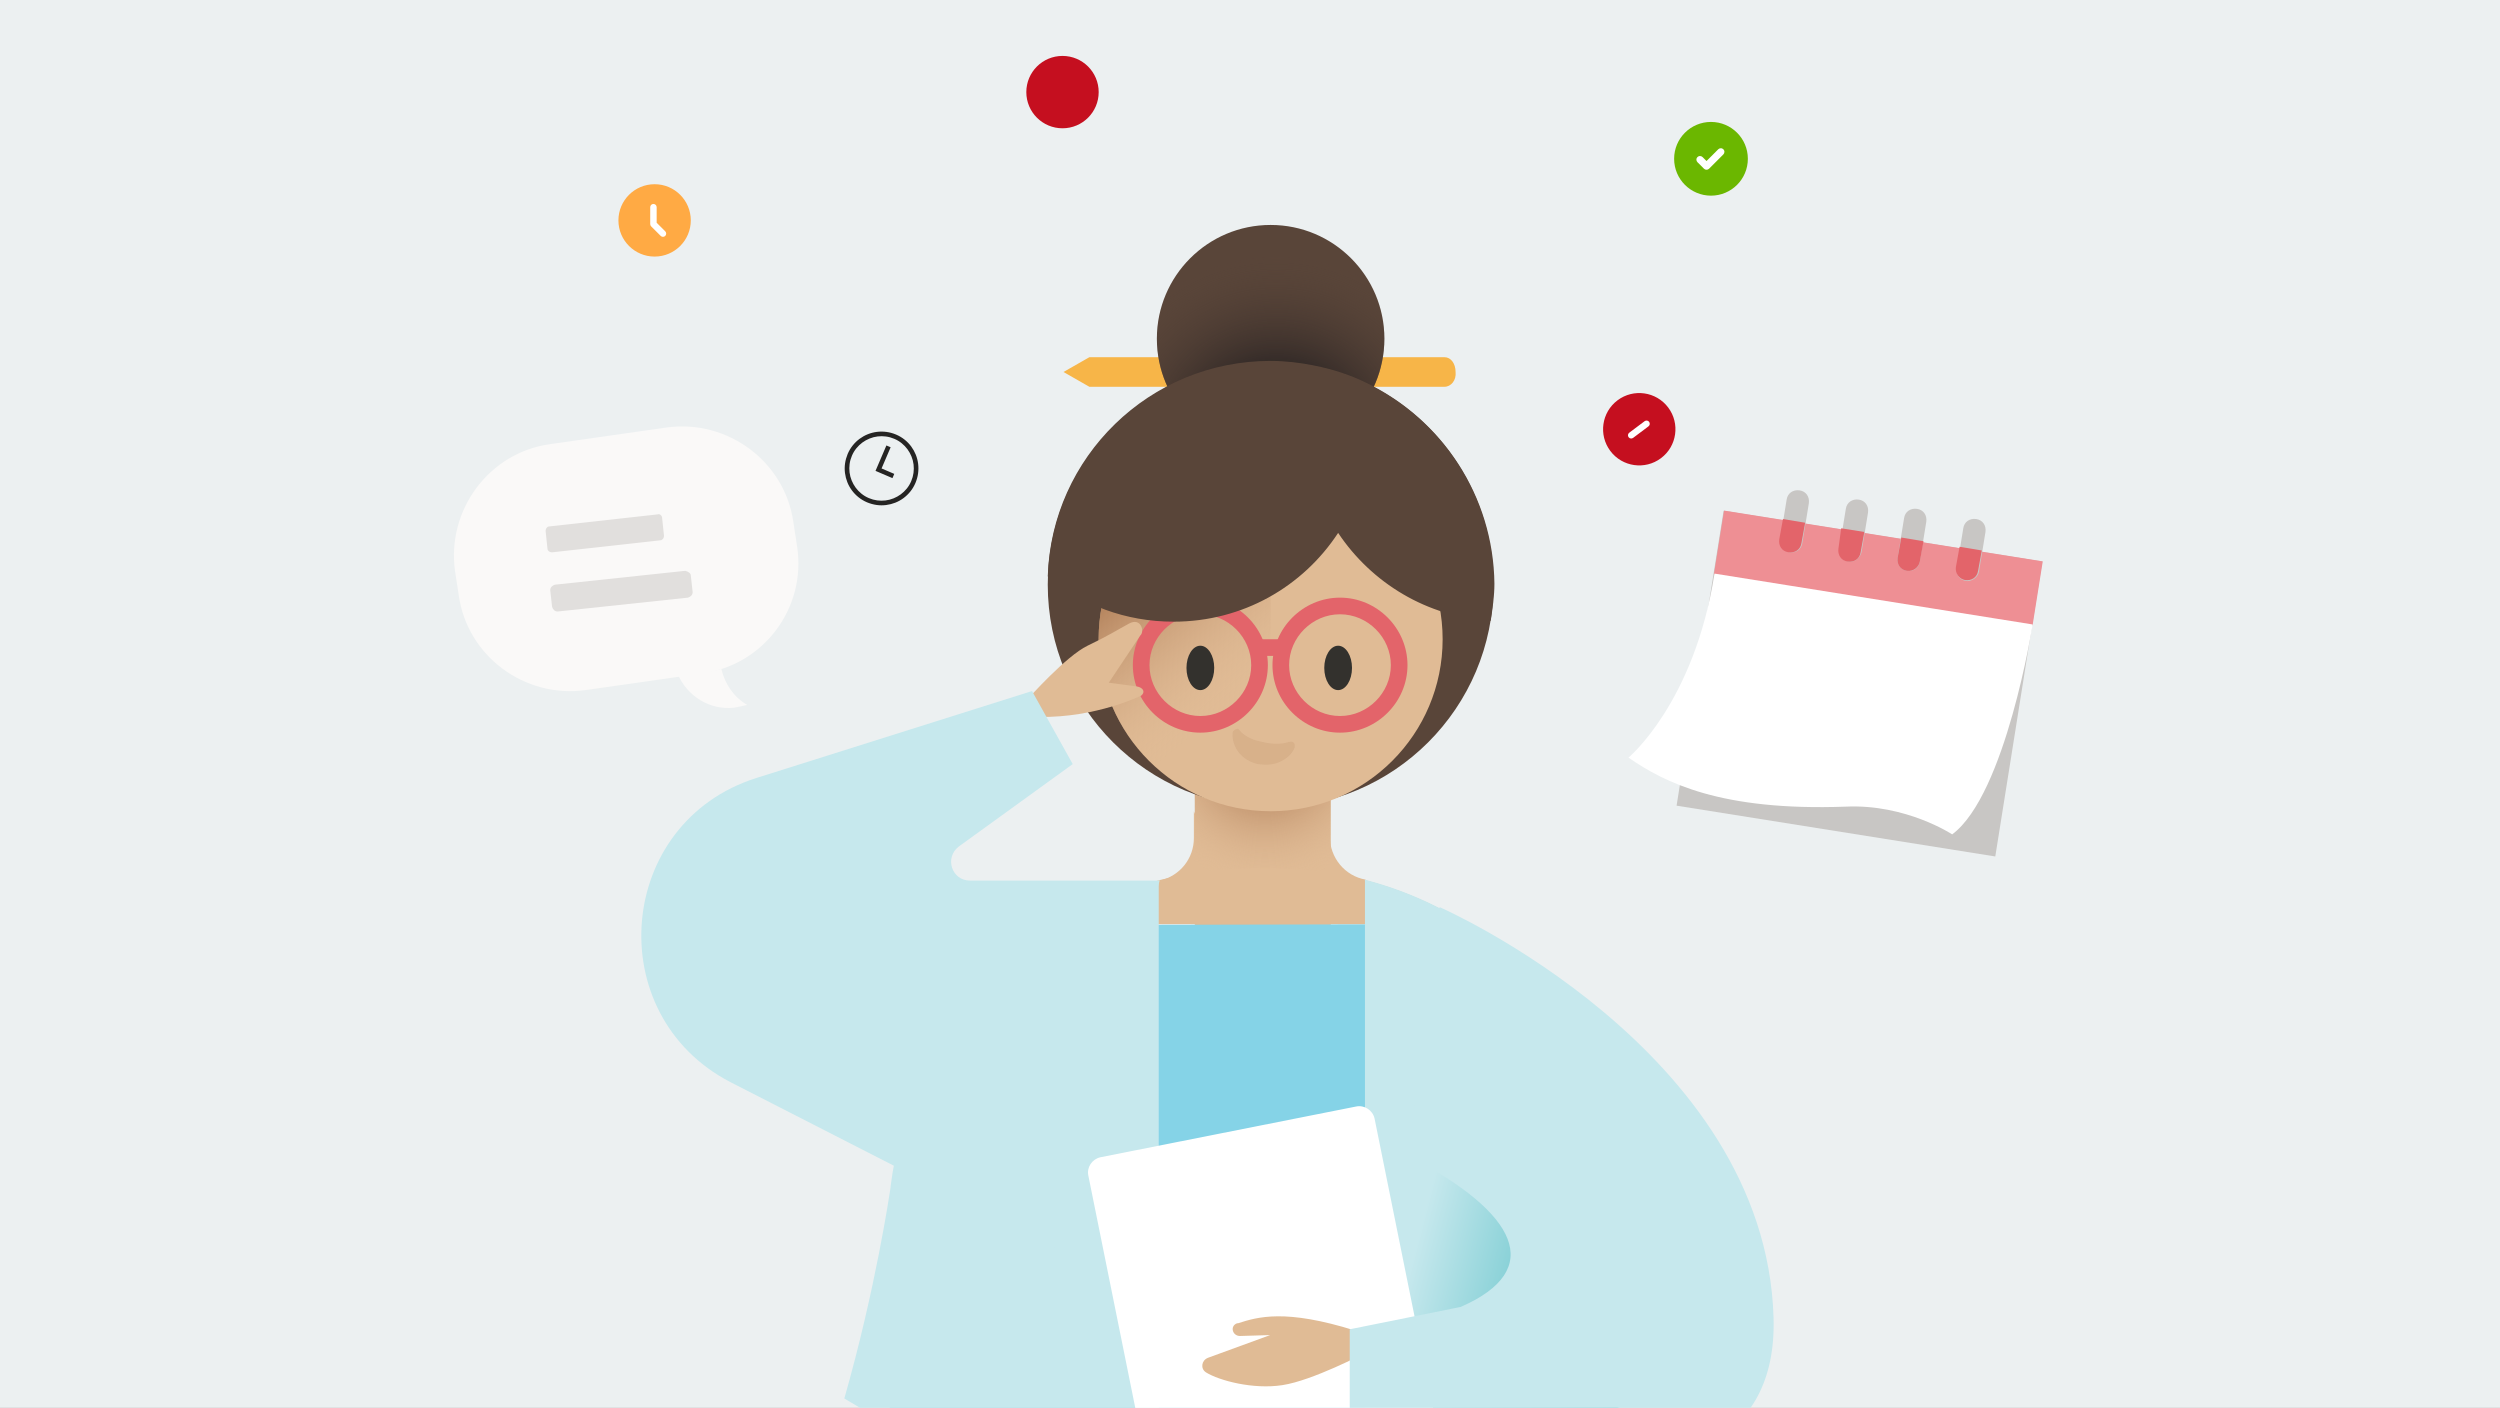 <svg width="760" height="428" viewBox="0 0 760 428" fill="none" xmlns="http://www.w3.org/2000/svg">
<rect x="0" y="0" width="760" height="428" fill="#808080" stroke="none"/>
<g clip-path="url(#clip0)">
<rect width="760" height="428" fill="#ECF0F1"/>
<path d="M166.429 166.781L165.867 161.44C165.867 160.596 166.429 160.034 166.991 160.034L199.883 156.379C200.727 156.379 201.289 156.942 201.289 157.504L201.851 162.845C201.851 163.689 201.289 164.251 200.727 164.251L167.835 167.906C166.991 167.906 166.429 167.343 166.429 166.781Z" fill="#FAF9F8"/>
<path d="M209.442 181.681L169.803 185.898C168.96 185.898 168.397 185.335 168.116 184.492L167.554 179.432C167.554 178.588 168.116 178.026 168.96 177.745L208.599 173.528C209.442 173.528 210.004 174.09 210.285 174.934L210.848 179.994C210.848 181.119 210.285 181.681 209.442 181.681Z" fill="#FAF9F8"/>
<path d="M213.377 204.733L177.955 209.794C159.401 212.324 141.971 199.392 139.441 180.837L138.316 173.528C135.786 154.974 148.718 137.544 167.272 135.014L202.695 129.953C221.249 127.423 238.679 140.355 241.209 158.909L242.334 166.219C245.145 184.773 232.213 202.203 213.377 204.733Z" fill="#FAF9F8"/>
<path d="M206.068 205.014C208.879 211.48 215.626 215.978 223.217 215.135C224.622 214.854 226.028 214.573 227.152 214.292C223.217 212.043 220.405 208.107 219.281 203.328C217.594 203.89 215.626 204.171 213.658 204.452L206.068 205.014Z" fill="#FAF9F8"/>
<path d="M210.004 174.934L210.566 179.994C210.566 180.837 210.004 181.4 209.161 181.681L169.522 185.898C168.678 185.898 168.116 185.335 167.835 184.492L167.273 179.432C167.273 178.588 167.835 178.026 168.678 177.745L208.317 173.528C209.442 173.809 210.004 174.371 210.004 174.934Z" fill="#E1DFDD"/>
<path d="M201.289 157.504L201.851 162.845C201.851 163.689 201.289 164.251 200.727 164.251L167.835 167.906C166.991 167.906 166.429 167.343 166.429 166.781L165.867 161.44C165.867 160.596 166.429 160.034 166.991 160.034L199.883 156.379C200.446 156.098 201.289 156.66 201.289 157.504Z" fill="#E1DFDD"/>
<path d="M523.972 155.256L509.68 244.926L606.567 260.369L620.86 170.7L523.972 155.256Z" fill="#C8C6C4"/>
<path d="M524.113 155.218L521.015 174.651L617.902 190.094L621 170.661L524.113 155.218Z" fill="#EE8F94"/>
<path d="M597.68 176.621C595.712 176.339 594.587 174.653 594.868 172.685L596.836 160.596C597.117 158.628 598.804 157.504 600.772 157.785C602.74 158.066 603.865 159.753 603.583 161.721L601.616 173.809C601.334 175.496 599.366 176.902 597.68 176.621Z" fill="#C8C6C4"/>
<path d="M579.687 173.528C577.719 173.247 576.595 171.56 576.876 169.592L578.844 157.504C579.125 155.536 580.812 154.411 582.78 154.693C584.747 154.974 585.872 156.66 585.591 158.628L583.623 170.717C583.342 172.685 581.655 173.809 579.687 173.528Z" fill="#C8C6C4"/>
<path d="M561.975 170.717C560.007 170.436 558.883 168.749 559.164 166.781L561.132 154.693C561.413 152.725 563.1 151.6 565.068 151.881C567.036 152.162 568.16 153.849 567.879 155.817L565.911 167.906C565.349 169.873 563.662 170.998 561.975 170.717Z" fill="#C8C6C4"/>
<path d="M543.984 167.906C542.016 167.624 540.891 165.938 541.172 163.97L543.14 151.881C543.421 149.913 545.108 148.789 547.076 149.07C549.044 149.351 550.168 151.038 549.887 153.006L547.919 165.094C547.638 167.062 545.952 168.187 543.984 167.906Z" fill="#C8C6C4"/>
<path d="M617.92 189.834C617.92 189.834 609.768 241.561 593.462 253.65C593.462 253.65 579.406 244.372 561.133 245.216C523.18 246.621 506.031 237.907 495.067 230.316C495.067 230.316 515.027 213.729 521.212 174.372L617.92 189.834Z" fill="white"/>
<path d="M602.458 167.343L601.334 173.528C601.053 175.496 599.366 176.621 597.398 176.339C595.711 176.058 594.306 174.372 594.587 172.404L595.711 166.219L602.458 167.343Z" fill="#E3646A"/>
<path d="M584.747 164.532L583.623 170.717C583.342 172.404 581.655 173.809 579.687 173.528C577.719 173.247 576.595 171.56 576.876 169.592L578 163.408L584.747 164.532Z" fill="#E3646A"/>
<path d="M566.754 161.721L565.63 167.906C565.349 169.873 563.662 170.998 561.694 170.717C559.726 170.436 558.602 168.749 558.883 166.781L559.726 160.596L566.754 161.721Z" fill="#E3646A"/>
<path d="M548.763 158.909L547.638 165.094C547.357 167.062 545.67 168.187 543.703 167.906C541.735 167.624 540.61 165.938 540.891 163.97L542.016 157.785L548.763 158.909Z" fill="#E3646A"/>
<path d="M439.123 117.584H331.17L323.299 113.086L331.17 108.587H439.123C441.091 108.587 442.497 110.555 442.497 113.086C442.778 115.616 441.091 117.584 439.123 117.584Z" fill="#F7B548"/>
<path d="M386.27 137.544C405.367 137.544 420.849 122.062 420.849 102.965C420.849 83.868 405.367 68.386 386.27 68.386C367.173 68.386 351.691 83.868 351.691 102.965C351.691 122.062 367.173 137.544 386.27 137.544Z" fill="#594539"/>
<path d="M386.27 137.544C405.367 137.544 420.849 122.062 420.849 102.965C420.849 83.868 405.367 68.386 386.27 68.386C367.173 68.386 351.691 83.868 351.691 102.965C351.691 122.062 367.173 137.544 386.27 137.544Z" fill="url(#paint0_radial)"/>
<path d="M404.544 209.794H363.218V312.405H404.544V209.794Z" fill="#E0BB95"/>
<path d="M404.262 249.152V254.212C404.262 260.678 408.76 266.3 415.226 267.425L394.142 276.983L404.262 249.152Z" fill="#E0BB95"/>
<path d="M352.536 267.706C358.72 266.3 362.937 260.959 362.937 254.774V246.621L376.994 280.357L352.536 267.706Z" fill="#E0BB95"/>
<path d="M404.544 209.794H363.218V312.405H404.544V209.794Z" fill="url(#paint1_radial)"/>
<path d="M386.27 245.497C423.689 245.497 454.022 215.163 454.022 177.745C454.022 140.327 423.689 109.993 386.27 109.993C348.852 109.993 318.518 140.327 318.518 177.745C318.518 215.163 348.852 245.497 386.27 245.497Z" fill="#594539"/>
<path d="M386.271 246.621C415.149 246.621 438.56 223.21 438.56 194.332C438.56 165.453 415.149 142.042 386.271 142.042C357.392 142.042 333.981 165.453 333.981 194.332C333.981 223.21 357.392 246.621 386.271 246.621Z" fill="#E0BB95"/>
<path d="M386.271 148.789V246.621C357.595 246.621 333.981 223.288 333.981 194.332C333.981 174.653 344.664 157.785 360.688 148.789H386.271Z" fill="url(#paint2_linear)"/>
<path d="M454.023 286.542C451.212 284.574 448.682 282.606 445.871 280.919L321.893 281.2C317.676 283.73 313.74 286.823 309.804 289.915C285.909 309.875 270.447 340.237 270.447 374.254V433.01C302.214 449.877 338.198 459.154 376.713 459.154C421.131 459.154 462.457 446.504 497.598 424.576V374.254C497.598 338.269 480.449 306.502 454.023 286.542Z" fill="#85D3E7"/>
<path d="M445.871 280.919H321.612C338.48 270.236 358.721 264.051 380.087 264.051H387.396C408.762 264.051 428.722 270.236 445.871 280.919Z" fill="#E0BB95"/>
<path d="M270.728 360.76C270.728 360.76 270.728 360.76 270.728 361.041C270.447 362.727 266.23 391.684 256.671 425.138C285.065 442.568 317.395 454.375 352.255 458.03V267.706C308.961 279.232 276.35 315.498 270.728 360.76Z" fill="#C6E8ED"/>
<path d="M414.946 267.425V455.781C449.525 449.877 481.293 436.383 508.843 416.985C500.972 386.905 497.317 362.165 496.755 360.76V360.478C491.132 315.217 458.24 278.67 414.946 267.425Z" fill="url(#paint3_linear)"/>
<path d="M364.906 222.726C353.661 222.726 344.383 213.448 344.383 202.203C344.383 190.958 353.661 181.681 364.906 181.681C376.151 181.681 385.428 190.958 385.428 202.203C385.428 213.448 376.151 222.726 364.906 222.726ZM364.906 186.741C356.472 186.741 349.444 193.769 349.444 202.203C349.444 210.637 356.472 217.665 364.906 217.665C373.34 217.665 380.368 210.637 380.368 202.203C380.368 193.769 373.34 186.741 364.906 186.741Z" fill="#E3646A"/>
<path d="M407.356 222.726C396.111 222.726 386.834 213.448 386.834 202.203C386.834 190.958 396.111 181.681 407.356 181.681C418.601 181.681 427.878 190.958 427.878 202.203C427.878 213.448 418.601 222.726 407.356 222.726ZM407.356 186.741C398.922 186.741 391.894 193.769 391.894 202.203C391.894 210.637 398.922 217.665 407.356 217.665C415.79 217.665 422.818 210.637 422.818 202.203C422.818 193.769 415.79 186.741 407.356 186.741Z" fill="#E3646A"/>
<path d="M390.207 194.332H382.054V199.392H390.207V194.332Z" fill="#E3646A"/>
<path d="M315.989 217.946C333.137 218.228 346.913 211.48 346.913 211.48C348.318 210.356 347.475 208.95 345.507 208.669C343.539 208.388 337.073 207.545 337.073 207.545L346.632 193.207C348.037 192.083 346.913 187.585 343.258 189.552C339.603 191.52 337.073 193.207 330.607 196.299C324.141 199.392 312.615 212.324 312.615 212.324L315.989 217.946Z" fill="#E0BB95"/>
<path d="M352.535 267.706H294.904C289.281 267.706 287.032 260.678 291.53 257.304L326.109 232.284L313.739 210.075L229.963 236.501C187.232 249.995 182.453 308.47 222.092 328.992L320.487 379.314L352.535 267.706Z" fill="#C6E8ED"/>
<g opacity="0.5">
<g opacity="0.5">
<path opacity="0.5" d="M376.712 221.882C377.837 223.288 378.961 223.85 380.086 224.412C381.21 224.975 382.335 225.256 383.741 225.537C384.865 225.818 386.271 226.099 387.676 226.099C389.082 226.099 390.206 226.099 391.893 225.537H392.174C392.737 225.256 393.58 225.818 393.58 226.38C393.58 226.661 393.58 226.942 393.58 227.224C392.737 229.473 390.769 230.878 388.801 231.722C386.833 232.565 384.584 232.565 382.335 232.284C380.086 231.722 378.118 230.597 376.712 228.91C375.307 227.224 374.463 224.693 374.744 222.726C374.744 222.163 375.588 221.601 376.15 221.601C376.15 221.32 376.431 221.601 376.712 221.882Z" fill="#9B643D"/>
</g>
</g>
<path d="M364.905 209.794C367.234 209.794 369.122 206.773 369.122 203.047C369.122 199.32 367.234 196.299 364.905 196.299C362.576 196.299 360.688 199.32 360.688 203.047C360.688 206.773 362.576 209.794 364.905 209.794Z" fill="#33312D"/>
<path d="M406.793 209.794C409.122 209.794 411.01 206.773 411.01 203.047C411.01 199.32 409.122 196.299 406.793 196.299C404.464 196.299 402.576 199.32 402.576 203.047C402.576 206.773 404.464 209.794 406.793 209.794Z" fill="#33312D"/>
<path d="M415.508 116.459C410.447 113.929 405.106 112.242 399.483 111.118C395.266 110.274 390.768 109.712 386.27 109.712C349.443 109.712 319.643 138.949 318.518 175.215C328.92 183.93 342.133 188.99 356.752 188.99C377.837 188.99 396.11 178.307 406.793 162.002C416.913 177.183 433.781 187.585 453.179 188.709C453.741 185.054 454.303 181.119 454.303 177.464C454.022 150.757 438.279 127.423 415.508 116.459Z" fill="#594539"/>
<path d="M436.794 457.476L359.109 472.892C356.567 473.453 354.025 471.771 353.46 469.248L330.86 357.411C330.295 354.888 331.99 352.366 334.533 351.805L412.217 336.389C414.76 335.828 417.302 337.51 417.867 340.033L440.466 451.87C441.031 454.393 439.336 456.915 436.794 457.476Z" fill="white"/>
<path d="M411.932 404.481C390.711 397.842 382.394 400.332 376.372 402.268C376.372 402.268 376.372 402.268 376.085 402.268C373.791 403.098 374.651 406.141 376.946 406.141L386.122 405.865L367.195 412.781C365.188 413.611 364.901 416.101 366.622 417.207C370.636 419.697 380.96 422.464 389.851 421.08C399.027 419.697 414.8 411.398 414.8 411.398L411.932 404.481Z" fill="#E0BB95"/>
<path d="M444.061 397.3L410.318 404.099V434.978C410.318 434.978 541.667 478.889 539.157 400.416C536.647 319.11 437.647 275.766 437.647 275.766L428.166 351.406C461.351 368.687 469.996 385.968 444.061 397.3Z" fill="#C6E8ED"/>
<circle cx="520.141" cy="48.274" r="11.207" fill="#6BB700"/>
<path d="M523.129 45.062C523.282 45.062 523.424 45.091 523.556 45.15C523.691 45.204 523.808 45.281 523.906 45.379C524.005 45.478 524.081 45.595 524.136 45.73C524.194 45.861 524.223 46.003 524.223 46.156C524.223 46.302 524.196 46.443 524.141 46.578C524.087 46.713 524.008 46.831 523.906 46.933L519.561 51.284C519.459 51.386 519.341 51.466 519.206 51.524C519.071 51.579 518.93 51.606 518.784 51.606C518.638 51.606 518.498 51.579 518.363 51.524C518.228 51.466 518.109 51.386 518.007 51.284L516.026 49.303C515.924 49.201 515.844 49.082 515.786 48.947C515.731 48.812 515.704 48.672 515.704 48.526C515.704 48.373 515.733 48.23 515.791 48.099C515.85 47.964 515.928 47.847 516.026 47.749C516.125 47.65 516.24 47.574 516.371 47.519C516.506 47.461 516.65 47.431 516.803 47.431C516.949 47.431 517.09 47.459 517.225 47.513C517.36 47.568 517.478 47.647 517.58 47.749L518.784 48.953L522.352 45.379C522.454 45.277 522.573 45.199 522.708 45.144C522.843 45.089 522.983 45.062 523.129 45.062Z" fill="white"/>
<circle cx="199" cy="67" r="11" fill="#FFAA44"/>
<path d="M202.237 70.325C202.328 70.416 202.398 70.524 202.447 70.647C202.496 70.768 202.521 70.892 202.521 71.019C202.521 71.155 202.494 71.284 202.442 71.404C202.394 71.522 202.325 71.624 202.237 71.712C202.149 71.8 202.045 71.87 201.925 71.922C201.808 71.974 201.681 72 201.544 72C201.274 72 201.043 71.904 200.851 71.712L197.95 68.816C197.859 68.725 197.789 68.62 197.74 68.499C197.691 68.375 197.667 68.25 197.667 68.123V62.981C197.667 62.845 197.691 62.718 197.74 62.601C197.792 62.48 197.862 62.376 197.95 62.288C198.038 62.2 198.141 62.13 198.258 62.078C198.378 62.026 198.507 62 198.644 62C198.78 62 198.907 62.026 199.024 62.078C199.145 62.13 199.249 62.2 199.337 62.288C199.425 62.376 199.495 62.48 199.547 62.601C199.599 62.718 199.625 62.845 199.625 62.981V67.718L202.237 70.325Z" fill="white"/>
<circle cx="498.336" cy="130.488" r="11" transform="rotate(-36.882 498.336 130.488)" fill="#C50F1F"/>
<path d="M499.961 128.041C500.071 127.959 500.188 127.904 500.313 127.875C500.44 127.844 500.566 127.838 500.689 127.855C500.812 127.873 500.93 127.914 501.044 127.979C501.156 128.042 501.253 128.128 501.335 128.237C501.417 128.347 501.474 128.465 501.504 128.593C501.533 128.718 501.539 128.842 501.521 128.965C501.504 129.088 501.462 129.206 501.397 129.32C501.335 129.432 501.249 129.529 501.139 129.611L496.468 133.116C496.359 133.198 496.24 133.255 496.113 133.285C495.988 133.314 495.864 133.319 495.741 133.302C495.618 133.284 495.5 133.244 495.388 133.182C495.277 133.115 495.18 133.027 495.098 132.917C495.016 132.808 494.959 132.692 494.928 132.569C494.897 132.441 494.891 132.316 494.908 132.193C494.926 132.07 494.966 131.952 495.029 131.84C495.094 131.726 495.181 131.628 495.29 131.546L499.961 128.041Z" fill="white"/>
<circle cx="323" cy="28" r="11" fill="#C50F1F"/>
<path d="M263.582 152.71C262.63 152.302 261.77 151.79 261.001 151.175C260.233 150.56 259.559 149.863 258.981 149.083C258.402 148.303 257.938 147.47 257.588 146.582C257.238 145.694 257 144.766 256.875 143.8C256.749 142.833 256.756 141.864 256.894 140.891C257.033 139.919 257.3 138.954 257.694 137.995C258.099 137.05 258.611 136.19 259.229 135.414C259.847 134.639 260.544 133.966 261.321 133.394C262.098 132.822 262.931 132.357 263.822 132.001C264.713 131.644 265.641 131.407 266.604 131.288C267.568 131.169 268.537 131.175 269.513 131.308C270.488 131.44 271.453 131.706 272.408 132.108C273.354 132.513 274.214 133.024 274.989 133.642C275.765 134.26 276.438 134.957 277.01 135.734C277.582 136.511 278.046 137.345 278.403 138.236C278.759 139.126 278.997 140.054 279.116 141.017C279.235 141.981 279.228 142.951 279.096 143.926C278.964 144.901 278.698 145.866 278.296 146.822C277.888 147.774 277.377 148.634 276.762 149.403C276.147 150.171 275.45 150.845 274.67 151.423C273.89 152.002 273.056 152.466 272.168 152.816C271.28 153.166 270.353 153.404 269.386 153.529C268.42 153.655 267.45 153.648 266.478 153.51C265.506 153.371 264.54 153.104 263.582 152.71ZM271.857 133.395C271.032 133.042 270.191 132.809 269.335 132.696C268.478 132.583 267.631 132.577 266.794 132.679C265.957 132.78 265.144 132.992 264.356 133.313C263.567 133.634 262.838 134.04 262.167 134.53C261.497 135.021 260.884 135.608 260.33 136.291C259.775 136.974 259.326 137.726 258.982 138.547C258.629 139.372 258.395 140.213 258.283 141.069C258.17 141.926 258.164 142.772 258.266 143.61C258.367 144.447 258.579 145.26 258.9 146.048C259.221 146.837 259.627 147.566 260.117 148.237C260.608 148.907 261.195 149.52 261.878 150.074C262.561 150.629 263.313 151.078 264.134 151.422C264.959 151.775 265.8 152.008 266.656 152.121C267.512 152.234 268.359 152.24 269.197 152.138C270.034 152.037 270.847 151.825 271.635 151.504C272.423 151.183 273.153 150.777 273.823 150.287C274.494 149.796 275.107 149.209 275.661 148.526C276.216 147.843 276.665 147.091 277.009 146.27C277.362 145.445 277.595 144.604 277.708 143.748C277.821 142.891 277.827 142.045 277.725 141.207C277.623 140.37 277.412 139.557 277.091 138.769C276.77 137.98 276.364 137.251 275.874 136.58C275.383 135.91 274.796 135.297 274.113 134.743C273.43 134.188 272.678 133.739 271.857 133.395ZM267.995 142.409L270.754 135.97L269.466 135.419L266.156 143.145L271.307 145.351L271.858 144.063L267.995 142.409Z" fill="#252423"/>
</g>
<defs>
<radialGradient id="paint0_radial" cx="0" cy="0" r="1" gradientUnits="userSpaceOnUse" gradientTransform="translate(387.992 135.342) scale(57.484)">
<stop offset="0.313" stop-color="#231F20"/>
<stop offset="0.803" stop-color="#493931" stop-opacity="0.286"/>
<stop offset="1" stop-color="#594539" stop-opacity="0"/>
</radialGradient>
<radialGradient id="paint1_radial" cx="0" cy="0" r="1" gradientUnits="userSpaceOnUse" gradientTransform="translate(384.539 229.516) scale(39.055)">
<stop offset="0.001" stop-color="#9B643D"/>
<stop offset="0.456" stop-color="#B98963" stop-opacity="0.545"/>
<stop offset="1" stop-color="#E0BB95" stop-opacity="0"/>
</radialGradient>
<linearGradient id="paint2_linear" x1="343.411" y1="160.157" x2="381.953" y2="207.75" gradientUnits="userSpaceOnUse">
<stop offset="0.001" stop-color="#9B643D"/>
<stop offset="0.456" stop-color="#B98963" stop-opacity="0.545"/>
<stop offset="1" stop-color="#E0BB95" stop-opacity="0"/>
</linearGradient>
<linearGradient id="paint3_linear" x1="431.404" y1="365.877" x2="527.411" y2="390.81" gradientUnits="userSpaceOnUse">
<stop offset="0.023" stop-color="#C6E8ED"/>
<stop offset="1" stop-color="#009EA6"/>
</linearGradient>
<clipPath id="clip0">
<rect width="760" height="428" fill="white"/>
</clipPath>
</defs>
</svg>
